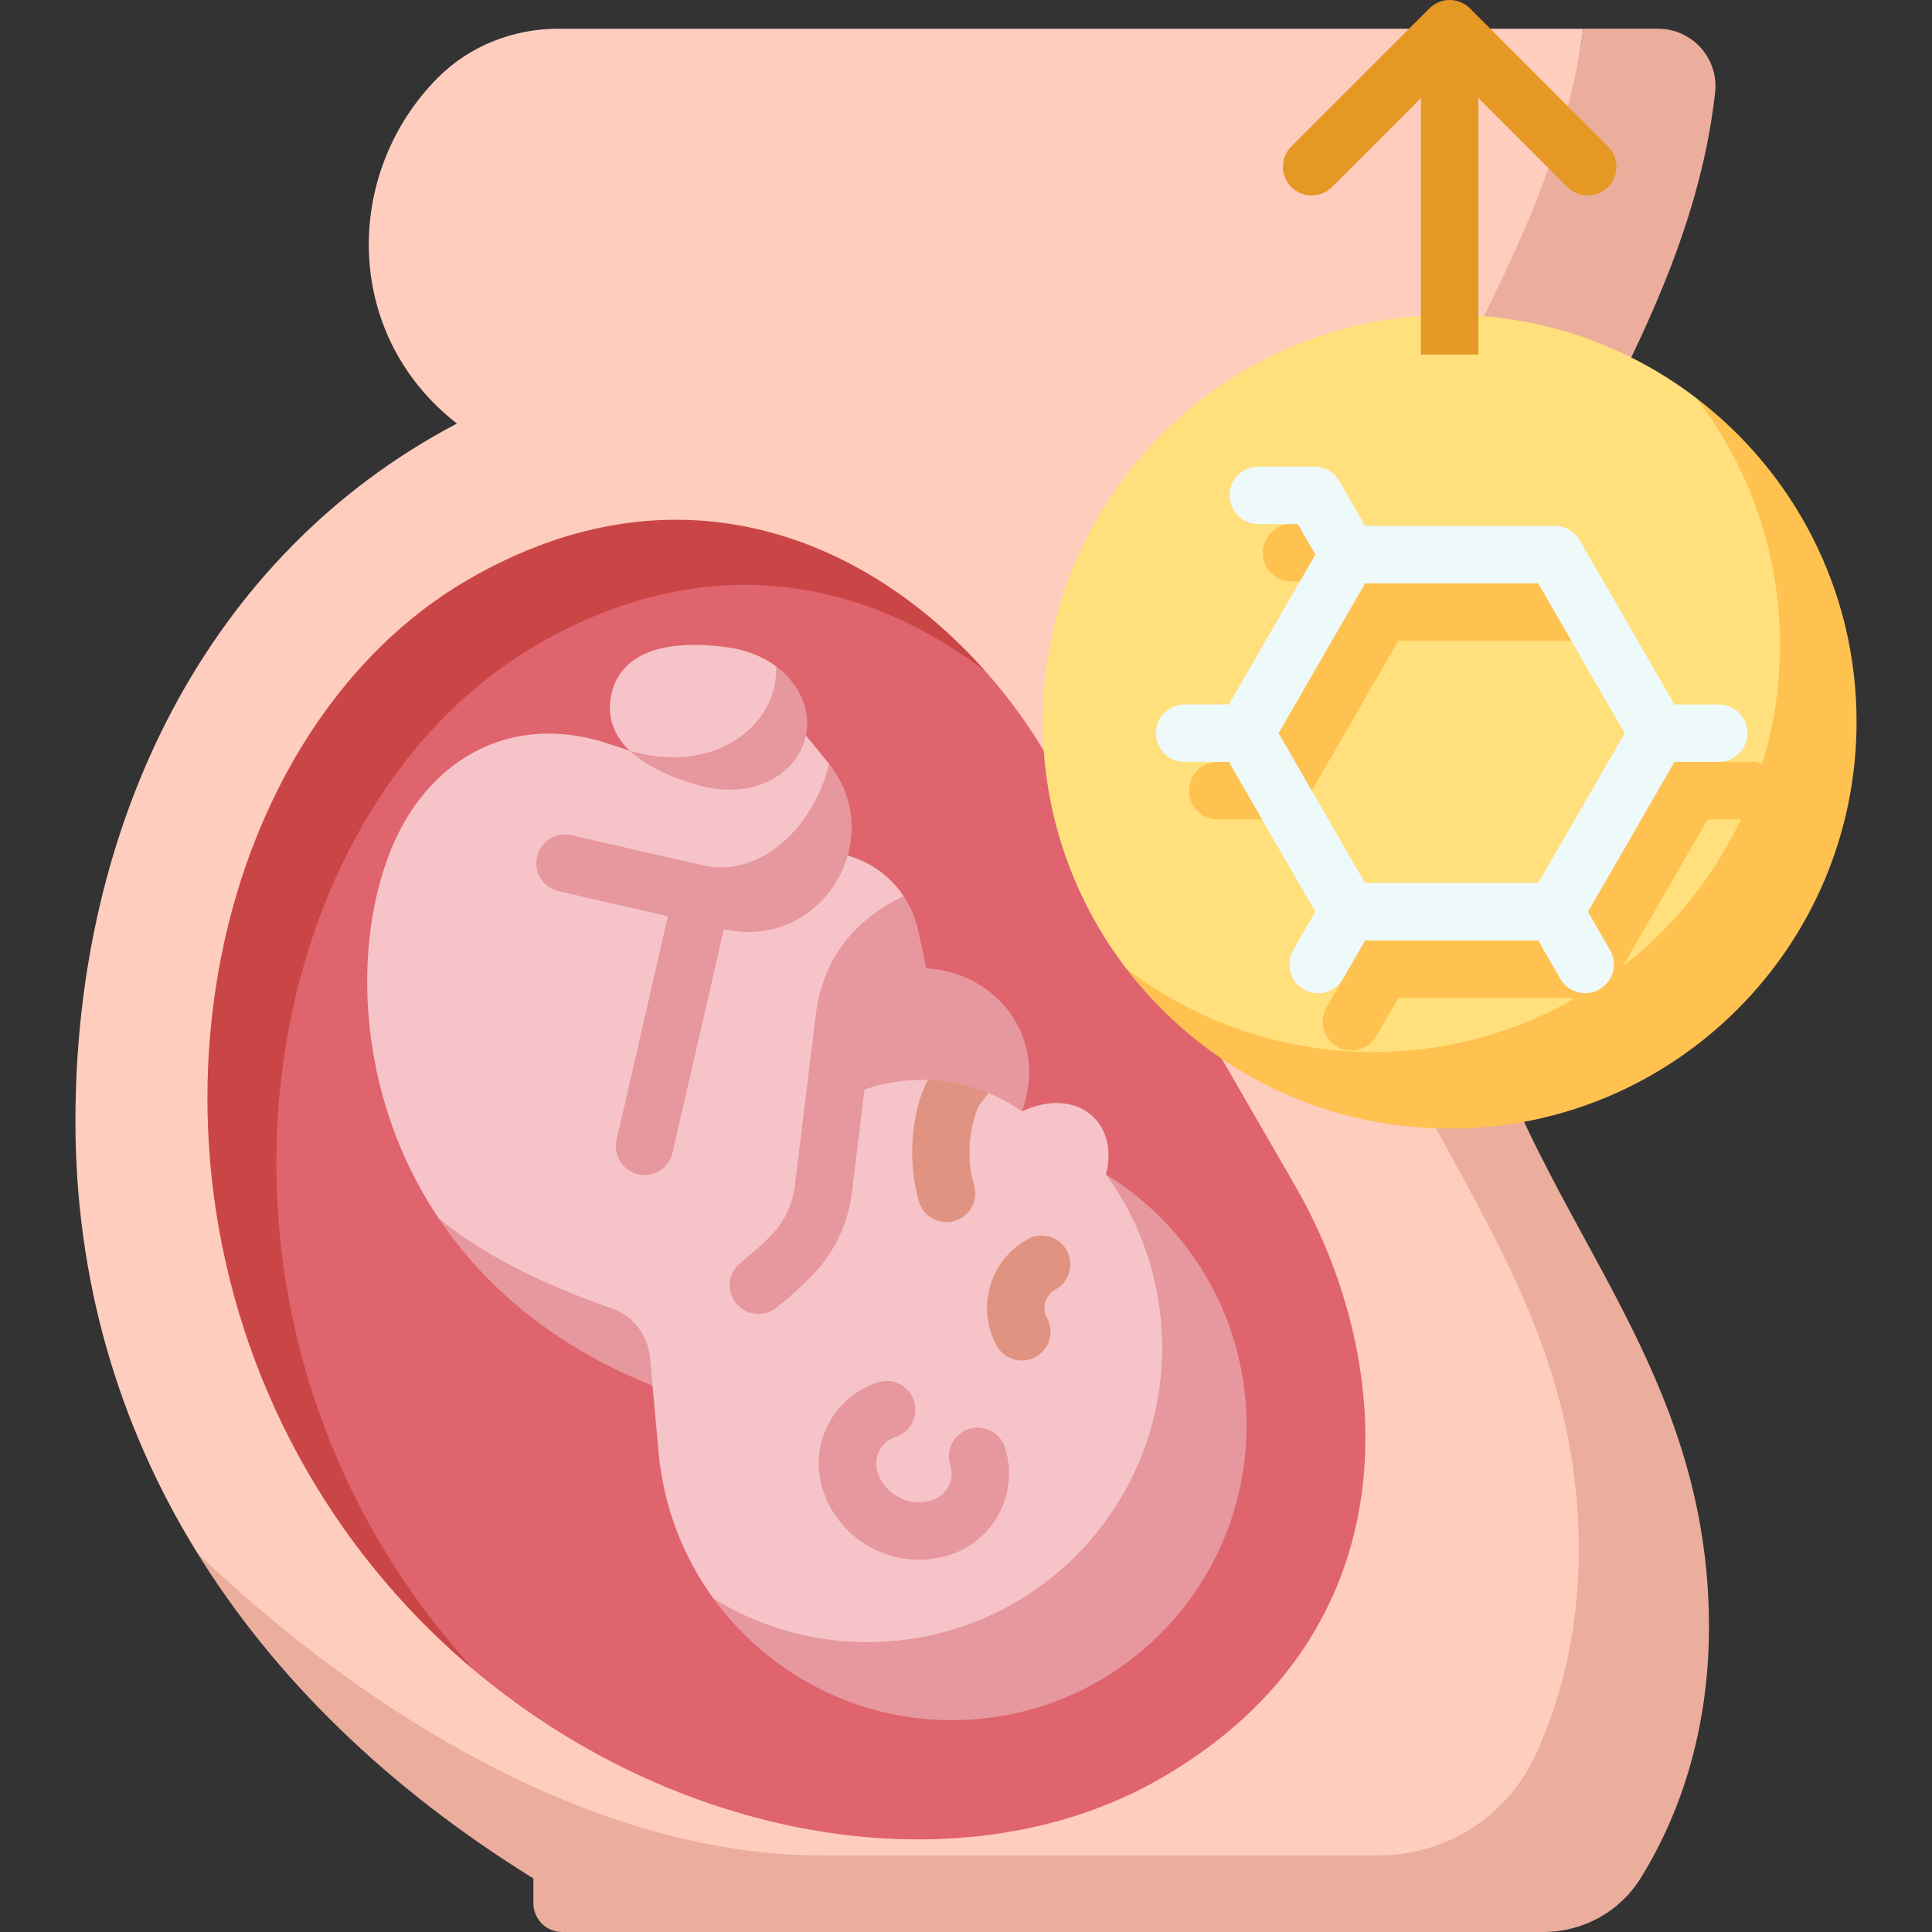 <svg id="Capa_1" enable-background="new 0 0 512 512" height="512" viewBox="0 0 512 512" width="512" xmlns="http://www.w3.org/2000/svg"><rect x="0" y="0" width="512" height="512" fill="#333333" stroke="none"/><g><path d="m409.613 501.851s24.001-27.559 24.001-80.882c0-84.868-66.544-121.831-66.544-207.395 0-71.615 42.826-133.654 52.522-205.962h-271.659c-11.892 0-23.437 4.515-31.841 12.929-25.051 25.078-25.478 67.969 4.998 91.703-66.12 34.728-101.098 105.809-101.098 184.883 0 41.579 11.107 80.095 32.192 114.269 36.866 45.792 75.758 69.842 126.051 90.455z" fill="#ffcdbe"/><path d="m439.387 7.611h-19.796c-9.695 72.308-67.745 124.199-67.745 195.813 0 85.565 66.544 122.528 66.544 207.395 0 22.884-5.355 41.023-11.469 54.275-7.476 16.205-23.659 26.607-41.506 26.607h-147.67c-69.717 0-134.843-50.403-165.561-80.307 20.568 33.337 50.631 62.541 89.168 86.413v6.579c0 4.204 3.408 7.612 7.611 7.612h260.031c10.422 0 20.179-5.292 25.705-14.128 8.257-13.203 18.198-35.574 18.198-66.754 0-84.868-66.544-121.831-66.544-207.395 0-72.73 59.882-125.113 68.171-199.203 1.009-9.016-6.064-16.907-15.137-16.907z" fill="#ebae9d"/><path d="m307.686 471.238c67.249-38.826 62.718-109.918 35.543-156.986l-65.268-113.047c-4.614-7.991-10.156-15.761-16.503-22.969-30.812-24-83.177-44.155-129.104-17.639-67.248 38.825-93.414 148.772-42.756 236.515 7.668 13.281 26.812 35.432 36.778 46.118 55.225 45.899 130.146 57.547 181.31 28.008z" fill="#df646e"/><path d="m142.503 170.745c45.926-26.516 88.143-16.51 118.955 7.491-31.039-35.243-81.391-56.978-137.223-24.743-67.249 38.826-93.415 148.773-42.756 236.516 12.117 20.987 27.536 38.793 44.897 53.222-9.967-10.687-18.962-22.689-26.63-35.97-50.658-87.743-24.492-197.69 42.757-236.516z" fill="#ca4646"/><path d="m242.464 444.062c44.758-4.068 77.743-43.649 73.676-88.406-1.377-15.152-10.199-32.862-23.032-44.401-.001-.001-.002-.001-.003-.002 3.617-14.05-7.884-23.416-22.251-16.74l-31.391-36.741v-20.297c-4.132-6.183-10.79-10.476-18.467-11.492l-1.267-23.54-6.15-7.511-30.571 9.409-21.17-7.066c-23.848-8.111-43.674 1.753-54.432 20.169-13.761 23.554-15.799 68.591 8.803 105.351 23.116 25.102 56.72 44.42 56.72 44.42s.787 8.658 1.604 17.65c1.322 14.546 6.564 27.789 14.575 38.8 12.661 13.632 35.195 22.047 53.356 20.397z" fill="#f6c4c8"/><g><path d="m250.844 323.886c-3.273 0-6.296-2.128-7.286-5.423-3.427-11.407-1.886-26.188 3.585-34.381 2.336-3.496 21.721-2.103 21.721-2.103s-6.726 7.061-9.06 10.557c-2.294 3.436-4.208 13.086-1.666 21.546 1.21 4.026-1.073 8.27-5.099 9.48-.732.219-1.469.324-2.195.324z" fill="#e09380"/></g><g fill="#e6989e"><path d="m162.164 346.753c-20.19-7.042-35.19-15.02-45.958-23.96 11.996 17.925 30.325 33.882 56.72 44.42l-.681-7.488c-.538-5.921-4.467-11.014-10.081-12.972z"/><path d="m191.835 246.224-13.601 59.261c-.94 4.097-5.024 6.656-9.121 5.716s-6.656-5.024-5.716-9.121l15.056-65.599z"/><path d="m148.028 236.169c-4.097-.94-6.656-5.024-5.716-9.121s5.024-6.656 9.121-5.716l34.524 7.924c15.998 3.722 29.873-10.654 33.77-26.814 16.054 20.43-2.585 49.669-27.892 43.782z"/><path d="m330.024 370.731c-2.318-25.505-16.657-47.023-36.917-59.476 8.001 11.006 13.227 24.248 14.549 38.784 3.902 42.939-27.743 80.911-70.681 84.813-17.423 1.583-34.027-2.687-47.87-11.188 15.635 21.492 41.846 34.461 70.238 31.881 42.938-3.904 74.583-41.876 70.681-84.814z"/></g><path d="m205.966 197.273c5.142-7.811 3.132-17.571-.285-20.687-3.448-2.55-7.921-4.425-13.394-5.117-19.195-2.426-28.339 3.247-30.312 12.761-1.095 5.279.312 10.349 4.95 14.742 16.078 8.501 31.645 9.535 39.041-1.699z" fill="#f6c4c8"/><path d="m205.68 176.586c.06 1.695-.078 3.384-.421 5.04-2.731 13.169-18.182 23.212-38.335 17.346 3.721 3.524 9.519 6.613 17.789 9.02 15.174 4.416 26.808-3.145 28.865-13.061 1.338-6.455-1.468-13.591-7.898-18.345z" fill="#e6989e"/><path d="m481.859 181.109c0-24.602-12.799-56.103-32.262-75.567-18.144-13.869-40.817-22.114-65.419-22.114-59.553 0-107.83 48.277-107.83 107.83 0 24.602 8.245 47.274 22.114 65.419 19.387 19.387 50.966 32.262 75.567 32.262 59.553-.001 107.83-48.278 107.83-107.83z" fill="#ffe07d"/><path d="m391.79 93.952v-67.965l23.59 23.59c1.487 1.487 3.434 2.229 5.383 2.229 1.947 0 3.896-.743 5.383-2.229 2.972-2.972 2.972-7.792 0-10.764l-36.585-36.584c-1.428-1.427-3.364-2.229-5.383-2.229s-3.954.802-5.383 2.229l-36.585 36.584c-2.972 2.972-2.972 7.792 0 10.764s7.791 2.973 10.765 0l23.591-23.591v67.964h15.224z" fill="#e69824"/><path d="m449.597 105.541c13.869 18.144 22.114 40.817 22.114 65.419 0 59.553-48.277 107.83-107.83 107.83-24.602 0-47.274-8.245-65.418-22.114 19.703 25.778 50.765 42.411 85.716 42.411 59.553 0 107.83-48.277 107.83-107.83-.001-34.951-16.635-66.012-42.412-85.716z" fill="#ffc250"/><path d="m428.885 278.424c-2.63 0-5.189-1.365-6.599-3.807l-5.86-10.151h-45.863l-5.86 10.151c-2.102 3.64-6.756 4.888-10.397 2.786-3.64-2.102-4.888-6.757-2.786-10.397l4.394-7.612-12.332-42.258h-20.854c-4.204 0-7.612-3.408-7.612-7.611 0-4.204 3.407-7.611 7.612-7.611l7.801-6.788 22.932-39.719-.753-1.303h-10.453c-4.204 0-7.612-3.408-7.612-7.611 0-4.204 3.407-7.611 7.612-7.611l10.928-6.788c2.72 0 13.461 15.703 13.461 15.703h50.258l31.721 47.33 6.851 6.788h8.789c4.204 0 7.612 3.408 7.612 7.611 0 4.204-3.407 7.611-7.612 7.611h-11.721l-22.932 39.719 5.86 10.151c2.102 3.641.854 8.296-2.786 10.397-1.198.691-2.507 1.02-3.799 1.02zm-62.241-35.969h45.863l22.932-39.719-14.606-32.93h-50.27l-25.135 43.535z" fill="#ffc250"/><path d="m270.789 360.552c1.232 0 2.482-.3 3.639-.932 3.69-2.014 5.049-6.638 3.035-10.328-.712-1.304-.873-2.807-.454-4.233.419-1.425 1.368-2.603 2.672-3.314 3.69-2.014 5.049-6.638 3.035-10.328-2.014-3.689-6.636-5.049-10.327-3.035-4.874 2.66-8.419 7.058-9.985 12.385-1.565 5.327-.962 10.945 1.698 15.818 1.381 2.532 3.991 3.967 6.687 3.967z" fill="#e09380"/><path d="m243.547 413.341c2.712 0 5.47-.416 8.187-1.291 11.865-3.822 18.409-16.585 14.588-28.451-1.288-4.001-5.58-6.2-9.578-4.911-4.002 1.288-6.201 5.577-4.912 9.578 1.248 3.876-.89 8.046-4.765 9.294-6.061 1.95-12.573-1.389-14.524-7.447-1.248-3.876.89-8.046 4.766-9.294 4.001-1.289 6.2-5.577 4.911-9.578-1.288-4.001-5.573-6.201-9.579-4.911-11.865 3.822-18.409 16.585-14.588 28.451 3.65 11.329 14.184 18.56 25.494 18.56z" fill="#e6989e"/><path d="m245.483 256.624-2.174-10.067c-.715-3.311-2.04-6.378-3.847-9.082-13.655 6.558-21.524 17.135-23.292 31.607l-5.516 45.129c-.514 4.205-2.178 8.182-4.813 11.502-2.407 3.034-7.715 7.469-9.56 8.924-3.302 2.601-3.871 7.387-1.27 10.689 1.501 1.907 3.731 2.902 5.984 2.902 1.648 0 3.309-.533 4.705-1.632.82-.646 8.122-6.451 12.065-11.421 4.379-5.517 7.144-12.128 7.998-19.118l3.338-27.315c15.932-5.418 31.164-1.573 41.751 5.771 7.146-19.793-7.07-36.956-25.369-37.889z" fill="#e6989e"/><path d="m455.473 201.913c4.204 0 7.611-3.408 7.611-7.611 0-4.204-3.407-7.611-7.611-7.611h-11.721l-25.129-43.524c-1.36-2.355-3.872-3.806-6.592-3.806h-50.258l-6.869-11.897c-1.36-2.355-3.872-3.806-6.592-3.806h-14.847c-4.204 0-7.612 3.408-7.612 7.611 0 4.204 3.407 7.611 7.612 7.611h10.453l4.672 8.091-22.932 39.718h-11.72c-4.204 0-7.612 3.408-7.612 7.611 0 4.204 3.407 7.611 7.612 7.611h11.72l22.932 39.719-5.86 10.151c-2.102 3.641-.854 8.296 2.786 10.397 1.199.692 2.507 1.021 3.799 1.021 2.63 0 5.189-1.366 6.599-3.807l5.86-10.151h45.863l5.86 10.151c1.409 2.442 3.968 3.807 6.599 3.807 1.291 0 2.601-.329 3.799-1.021 3.64-2.102 4.888-6.757 2.786-10.397l-5.86-10.151 22.932-39.719h11.72zm-47.836 32.107h-45.863l-22.932-39.719 22.932-39.719h45.863l22.932 39.719z" fill="#eef9fa"/></g></svg>